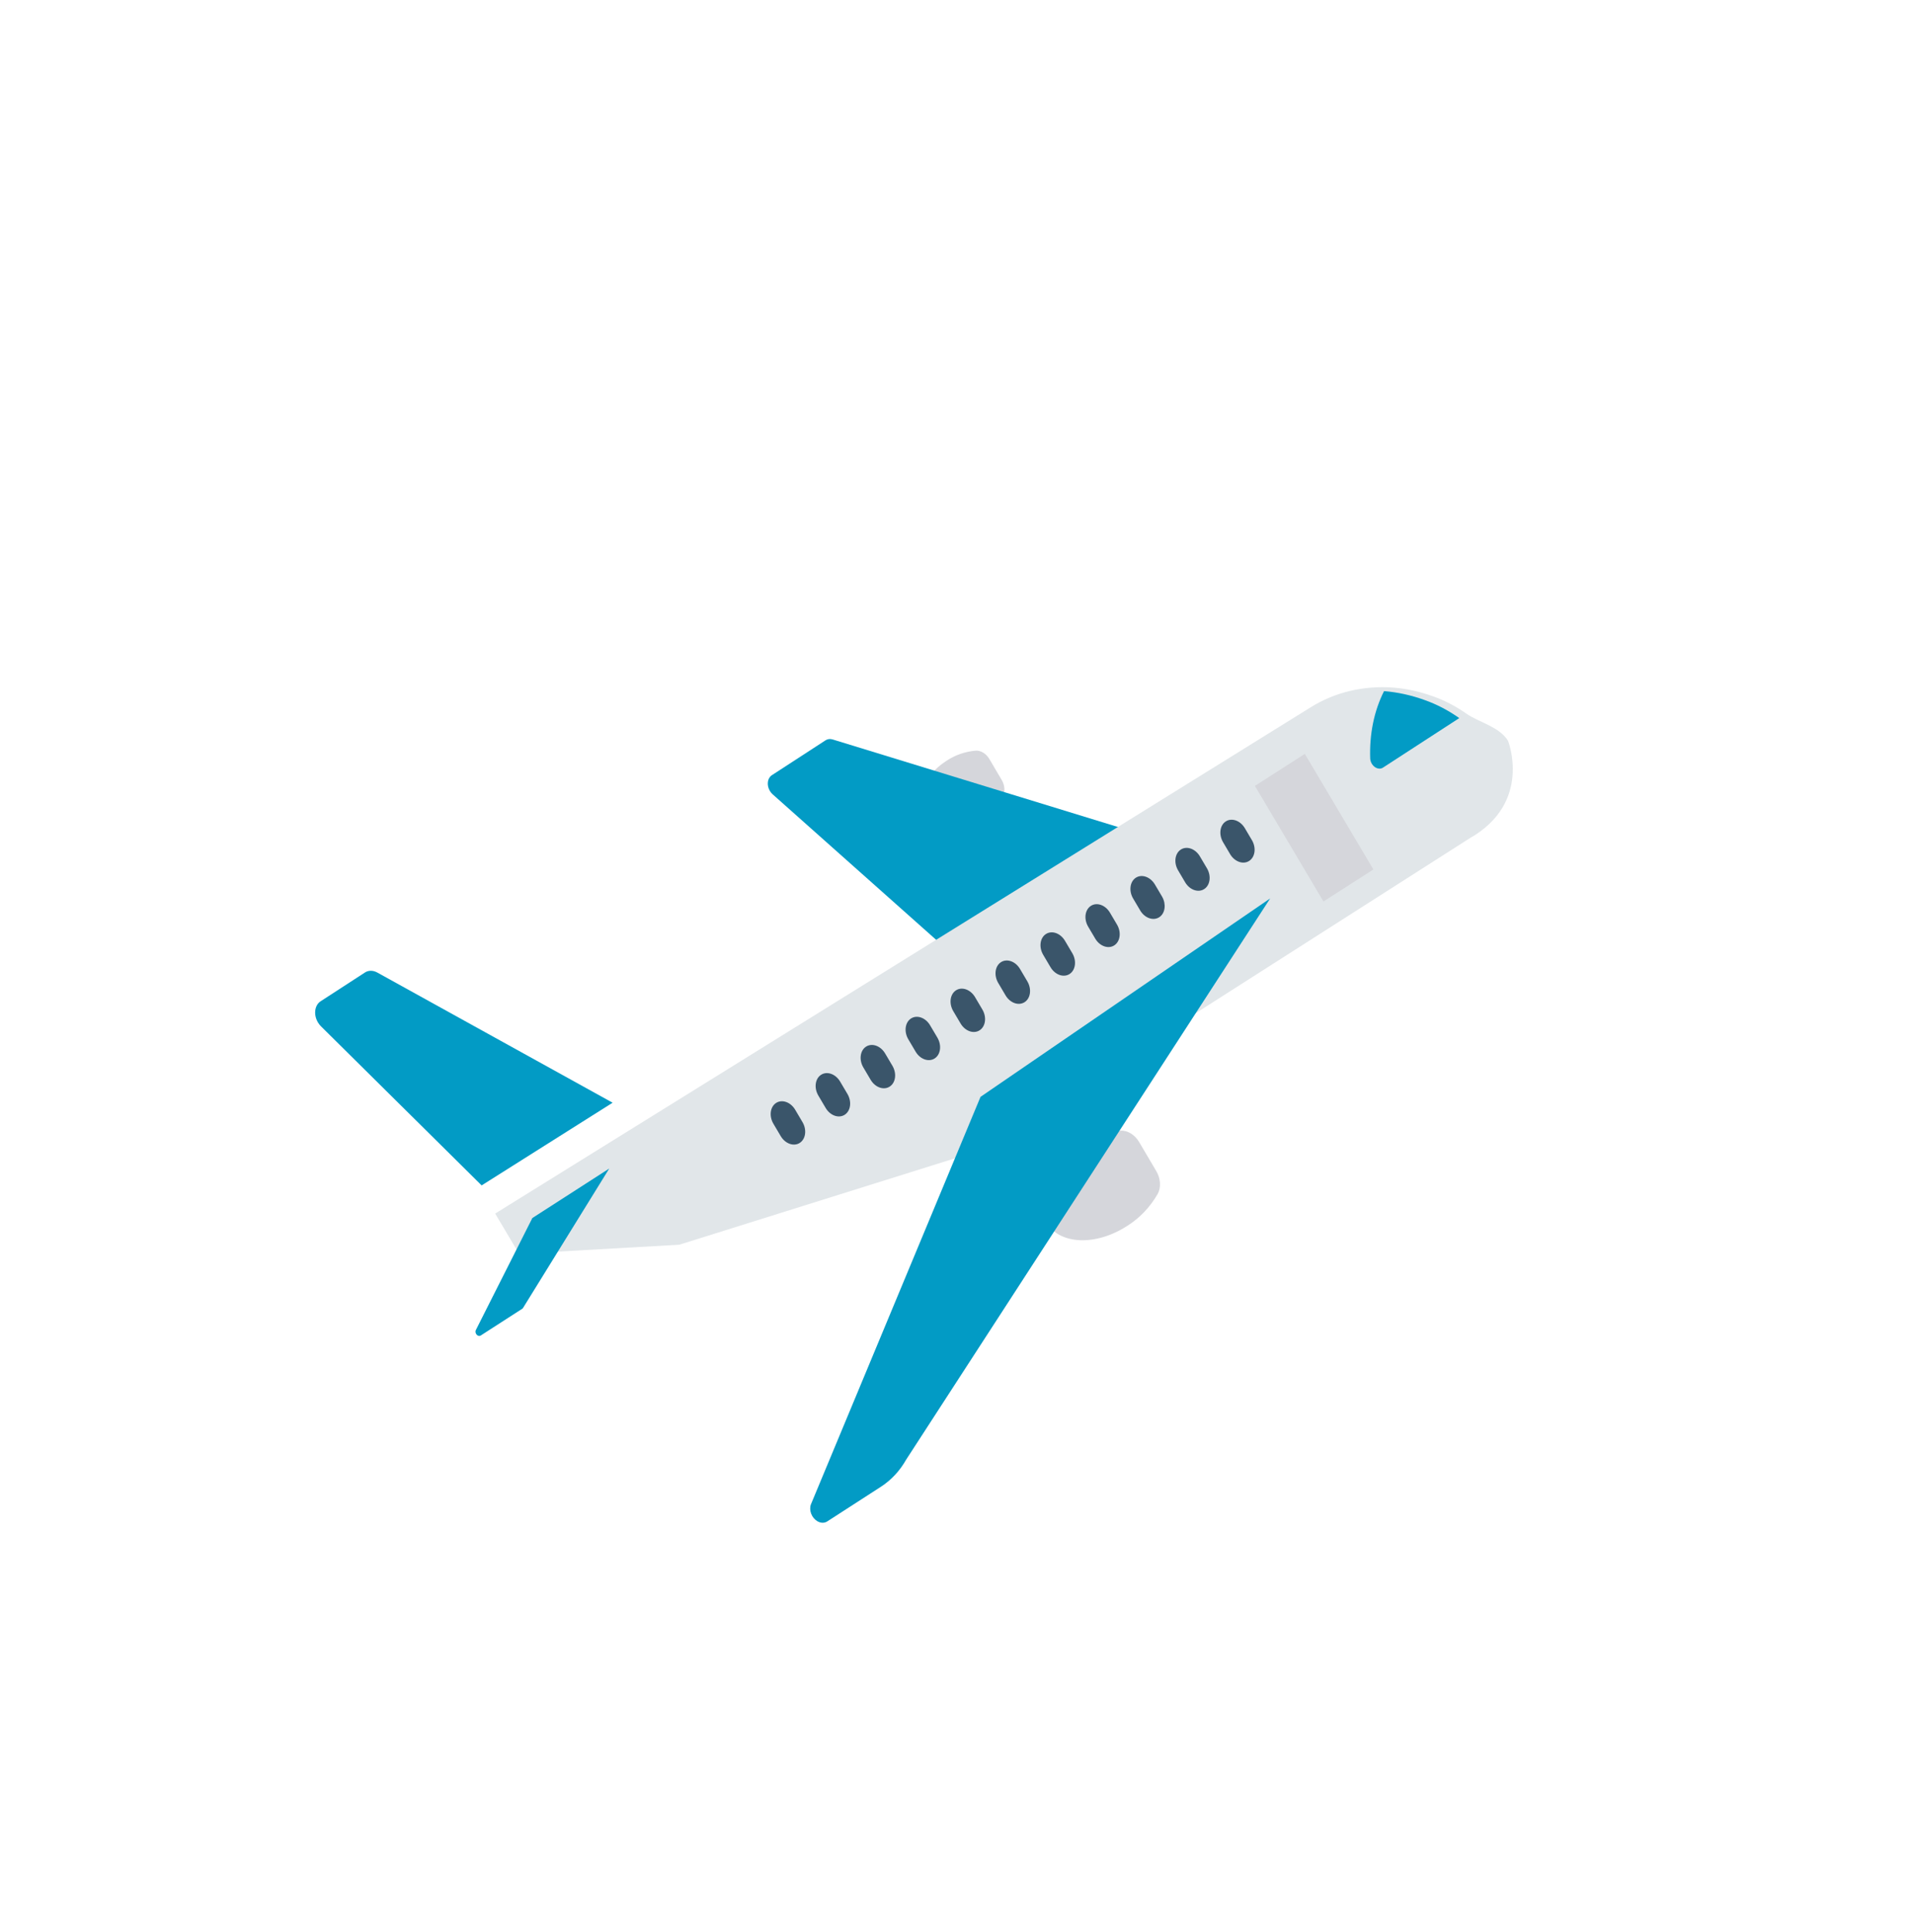 <svg width="422" height="426" viewBox="0 0 422 426" fill="none" xmlns="http://www.w3.org/2000/svg">
<path d="M247.144 249.331C243.883 249.617 240.827 250.69 238.166 252.482C231.21 257 227.927 264.658 230.833 269.584C233.739 274.511 241.733 274.839 248.689 270.32C251.403 268.619 253.681 266.228 255.382 263.295C256.161 261.87 256.04 259.896 255.074 258.262L251.299 251.862C250.337 250.224 248.707 249.231 247.144 249.331Z" fill="#D5D6DB"/>
<path d="M215.23 165.535C212.865 165.744 210.649 166.522 208.72 167.821C203.677 171.097 201.295 176.649 203.4 180.218C205.506 183.787 211.304 184.025 216.346 180.75C218.314 179.515 219.965 177.78 221.199 175.653C221.763 174.621 221.676 173.191 220.975 172.006L218.241 167.372C217.545 166.184 216.363 165.464 215.23 165.535Z" fill="#D5D6DB"/>
<path d="M183.678 163.067C183.118 162.895 182.56 162.962 182.111 163.255L170.267 170.95C169.276 171.591 169.075 173.136 169.819 174.402C169.99 174.692 170.202 174.952 170.444 175.166L207.526 208.156L247.019 182.496L183.678 163.067Z" fill="#029BC5"/>
<path d="M324.159 184.887L216.513 253.602L149.826 274.496L114.5 276.486L109.234 267.62L289.106 155.991C294.464 152.646 300.77 151.14 307.386 151.629C310.286 151.861 313.213 152.507 316.099 153.548C318.655 154.448 321.145 155.74 323.496 157.387C326.124 159.247 330.739 160.245 332.656 163.346C332.66 163.343 338.142 176.978 324.159 184.887Z" fill="#E1E6E9"/>
<path d="M216.299 241.882L178.868 331.79C178.424 333.068 179.051 334.703 180.268 335.442C181.015 335.896 181.848 335.921 182.482 335.511L194.324 327.867C196.602 326.396 198.505 324.348 199.917 321.849L280.194 198.123L216.299 241.882Z" fill="#029BC5"/>
<path d="M83.233 214.47C82.303 213.955 81.288 213.95 80.509 214.456L70.725 220.807C69.392 221.672 69.124 223.751 70.127 225.452C70.318 225.775 70.547 226.071 70.806 226.328L106.247 261.41L135.14 243.175L83.233 214.47Z" fill="#029BC5"/>
<path d="M117.433 268.606L104.975 293.299C104.791 293.653 104.925 294.164 105.273 294.439C105.524 294.637 105.83 294.666 106.052 294.511L115.201 288.615C115.272 288.569 115.333 288.506 115.38 288.431L134.394 257.691L117.433 268.606Z" fill="#029BC5"/>
<path d="M314.288 154.381C311.316 153.305 308.301 152.642 305.315 152.408C303.105 156.777 302.053 161.945 302.265 167.396C302.388 168.506 303.269 169.449 304.233 169.502C304.533 169.519 304.818 169.446 305.06 169.292L321.91 158.357C319.486 156.649 316.92 155.31 314.288 154.381Z" fill="#029BC5"/>
<path d="M276.824 173.312L287.837 166.249L302.964 191.735L291.951 198.798L276.824 173.312Z" fill="#D5D6DB"/>
<path d="M270.408 181.138C269.082 181.993 268.812 184.049 269.807 185.732L271.418 188.458C272.457 190.11 274.347 190.711 275.64 189.8C276.87 188.931 277.125 186.994 276.221 185.364L274.609 182.638C273.615 180.957 271.735 180.286 270.408 181.138Z" fill="#3A556A"/>
<path d="M260.489 187.346C259.162 188.201 258.892 190.258 259.887 191.94L261.499 194.666C262.538 196.318 264.428 196.919 265.721 196.008C266.951 195.14 267.205 193.202 266.301 191.572L264.69 188.847C263.695 187.166 261.815 186.494 260.489 187.346Z" fill="#3A556A"/>
<path d="M250.566 193.557C249.242 194.413 248.974 196.467 249.968 198.148L251.579 200.874C252.618 202.526 254.508 203.127 255.801 202.216C257.031 201.348 257.286 199.41 256.382 197.781L254.77 195.055C253.775 193.373 251.893 192.702 250.566 193.557Z" fill="#3A556A"/>
<path d="M240.647 199.764C239.322 200.621 239.054 202.675 240.048 204.356L241.66 207.082C242.699 208.734 244.588 209.335 245.881 208.424C247.112 207.556 247.366 205.618 246.462 203.989L244.85 201.263C243.855 199.581 241.973 198.91 240.647 199.764Z" fill="#3A556A"/>
<path d="M230.728 205.973C229.403 206.83 229.135 208.885 230.129 210.567L231.742 213.294C232.736 214.975 234.617 215.646 235.943 214.792C237.269 213.938 237.539 211.883 236.544 210.201L234.932 207.474C233.939 205.792 232.059 205.12 230.731 205.972C230.73 205.972 230.73 205.973 230.728 205.973Z" fill="#3A556A"/>
<path d="M220.809 212.182C219.484 213.038 219.216 215.094 220.21 216.775L221.823 219.502C222.817 221.184 224.698 221.854 226.024 221C227.35 220.146 227.619 218.091 226.625 216.41L225.013 213.683C224.02 212 222.139 211.328 220.812 212.18C220.811 212.181 220.81 212.181 220.809 212.182Z" fill="#3A556A"/>
<path d="M210.889 218.39C209.564 219.246 209.295 221.302 210.29 222.984L211.903 225.71C212.898 227.39 214.78 228.058 216.104 227.202C217.426 226.347 217.695 224.297 216.704 222.618L215.092 219.891C214.098 218.209 212.217 217.537 210.889 218.39Z" fill="#3A556A"/>
<path d="M200.969 224.598C199.644 225.455 199.376 227.51 200.37 229.192L201.983 231.919C202.978 233.599 204.86 234.266 206.184 233.41C207.506 232.556 207.775 230.505 206.785 228.826L205.172 226.099C204.178 224.417 202.297 223.745 200.969 224.598Z" fill="#3A556A"/>
<path d="M191.05 230.806C189.725 231.663 189.457 233.718 190.451 235.4L192.064 238.127C193.059 239.807 194.941 240.474 196.265 239.618C197.587 238.764 197.856 236.713 196.866 235.034L195.253 232.308C194.259 230.626 192.377 229.954 191.05 230.806Z" fill="#3A556A"/>
<path d="M181.128 237.016C179.801 237.87 179.532 239.925 180.526 241.606L180.528 241.61L182.141 244.337C183.137 246.017 185.018 246.684 186.343 245.828C187.665 244.974 187.933 242.923 186.943 241.244L185.33 238.517C184.336 236.835 182.455 236.163 181.128 237.016Z" fill="#3A556A"/>
<path d="M171.211 243.222C169.885 244.076 169.615 246.131 170.609 247.813L170.612 247.816L172.224 250.543C173.22 252.223 175.101 252.89 176.426 252.034C177.748 251.18 178.016 249.129 177.026 247.451L175.414 244.724C174.419 243.042 172.538 242.37 171.211 243.222Z" fill="#3A556A"/>
</svg>

